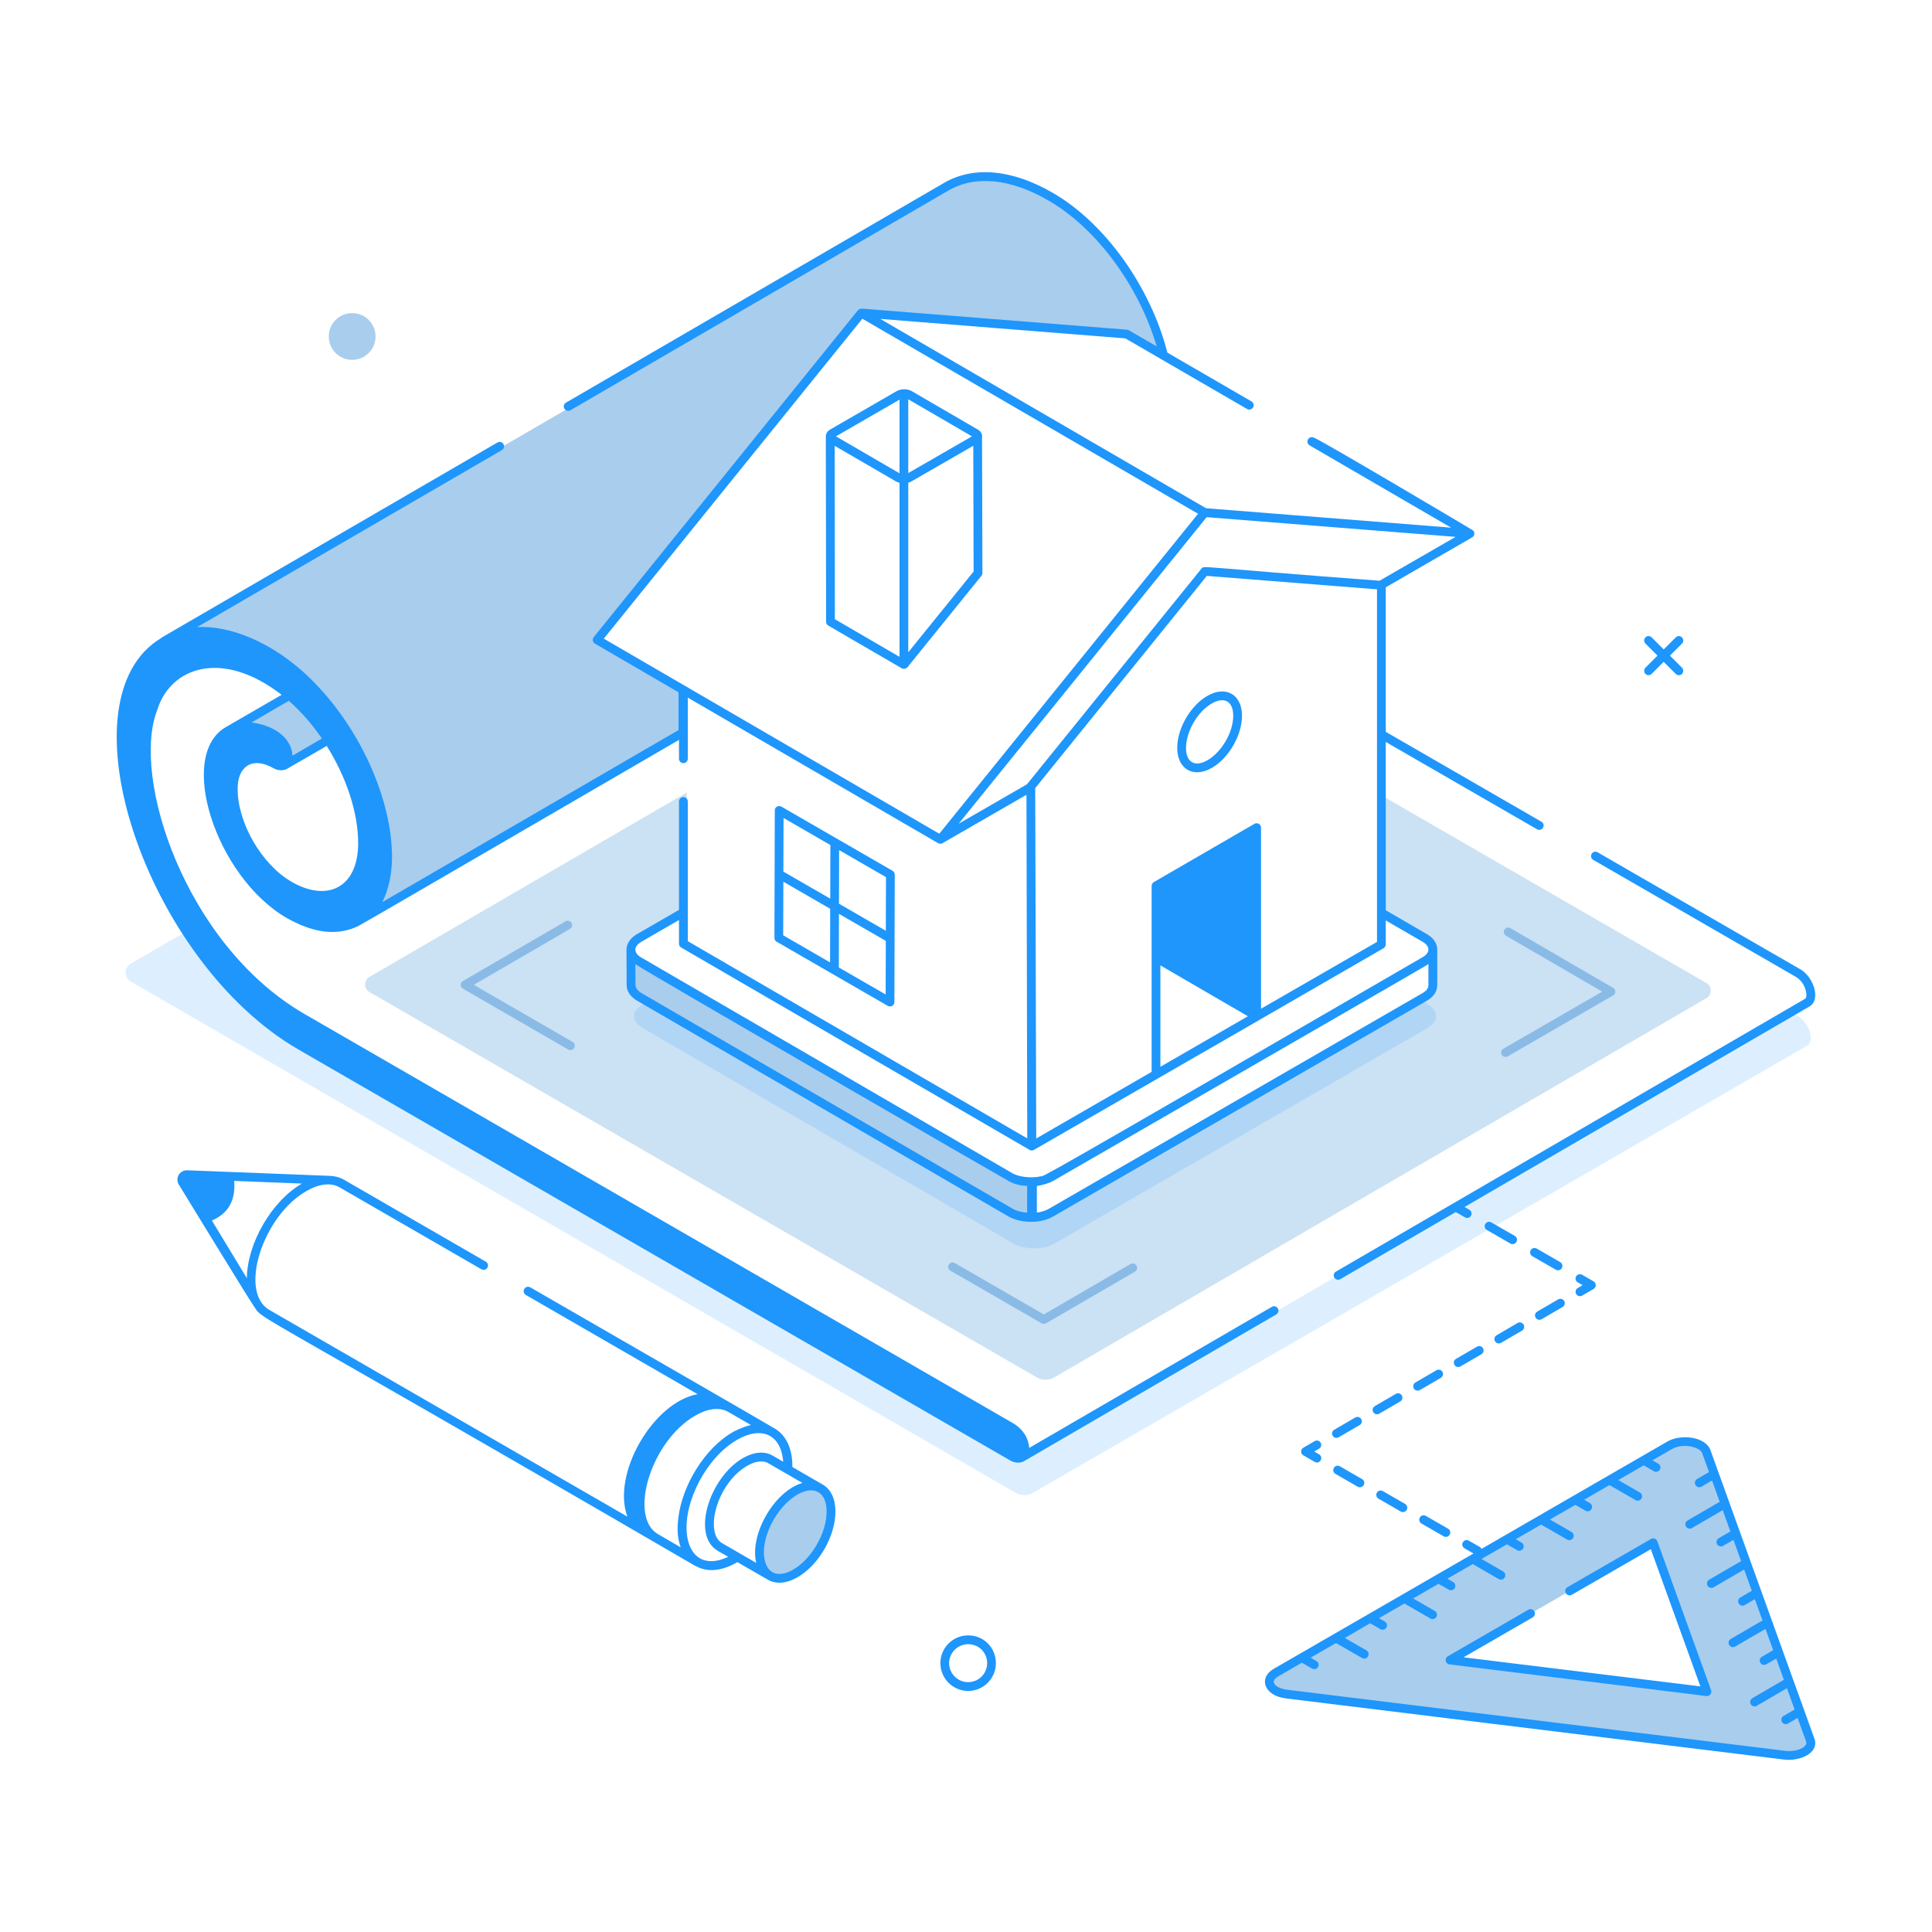 <svg width="34" height="34" viewBox="0 0 34 34" fill="none" xmlns="http://www.w3.org/2000/svg">
<path opacity="0.6" d="M17.834 20.712L14.573 18.818L17.834 20.716C17.843 20.719 17.852 20.722 17.861 20.725C17.852 20.722 17.843 20.719 17.834 20.712ZM17.834 20.712L14.573 18.818L17.834 20.716C17.843 20.719 17.852 20.722 17.861 20.725C17.852 20.722 17.843 20.719 17.834 20.712ZM30.03 17.3L24.368 14.03V16.064L25.125 16.503C25.224 16.558 25.273 16.636 25.273 16.71V17.337C25.273 17.415 25.227 17.492 25.125 17.547L18.56 21.337C18.359 21.454 18.031 21.454 17.837 21.337L11.315 17.547C11.216 17.492 11.163 17.415 11.163 17.337L11.16 16.716C11.16 16.639 11.21 16.561 11.312 16.503L12.085 16.058V13.947L6.502 17.192C6.4 17.251 6.4 17.399 6.502 17.458L18.245 24.239C18.34 24.295 18.458 24.295 18.554 24.239L30.03 17.566C30.132 17.507 30.132 17.359 30.03 17.3ZM17.834 20.712L14.573 18.818L17.834 20.716C17.843 20.719 17.852 20.722 17.861 20.725C17.852 20.722 17.843 20.719 17.834 20.712ZM17.834 20.712L14.573 18.818L17.834 20.716C17.843 20.719 17.852 20.722 17.861 20.725C17.852 20.722 17.843 20.719 17.834 20.712Z" fill="#2983D3" fill-opacity="0.4"/>
<path opacity="0.15" d="M25.125 17.674L25.017 17.609L18.738 21.234C18.709 21.253 18.679 21.27 18.648 21.286L18.56 21.337C18.461 21.396 18.337 21.423 18.211 21.427V21.394C17.958 21.393 17.756 21.317 17.601 21.195C17.569 21.18 11.445 17.638 11.414 17.615L11.312 17.674C11.114 17.788 11.108 17.974 11.309 18.091L17.834 21.884C18.031 21.998 18.356 21.998 18.557 21.884L25.122 18.091C25.32 17.977 25.323 17.788 25.125 17.674Z" fill="#1E96FC"/>
<path d="M31.859 30.625C31.888 30.704 31.842 30.778 31.755 30.828C31.668 30.879 31.539 30.905 31.402 30.888L22.637 29.812C22.344 29.776 22.235 29.562 22.451 29.437L29.383 25.435C29.599 25.31 29.968 25.374 30.028 25.546L31.859 30.625ZM26.935 28.396L25.518 29.214L26.935 28.396ZM25.518 29.214L30.039 29.77L29.093 27.15L27.623 27.999" fill="#2983D3" fill-opacity="0.4"/>
<path d="M4.866 13.379C4.868 13.381 4.87 13.383 4.873 13.384C4.881 13.345 4.95 13.385 5.005 13.431C5.214 13.407 5.223 13.385 5.375 13.289C5.564 13.17 5.749 13.07 5.939 12.996C5.691 12.445 5.478 12.044 5.478 12.044C5.478 12.044 5.475 12.047 5.474 12.047C5.394 12.11 5.122 12.252 5.122 12.252L4.21 12.784C4.368 12.92 4.484 13.092 4.569 13.279C4.678 13.293 4.783 13.319 4.866 13.379Z" fill="#2983D3" fill-opacity="0.4"/>
<path opacity="0.15" d="M31.866 18.265C31.866 18.332 31.841 18.382 31.801 18.404L18.18 26.27C18.084 26.326 17.966 26.326 17.871 26.27L2.302 17.275C2.178 17.204 2.178 17.028 2.302 16.957L3.628 16.191C4.098 16.908 4.697 17.52 5.352 17.897L17.874 25.13H17.877C18 25.201 18.096 25.37 18.096 25.51C18.093 25.581 18.072 25.627 18.031 25.652L31.52 17.81L31.644 17.881C31.767 17.952 31.866 18.125 31.866 18.265Z" fill="#1E96FC"/>
<path d="M18.369 23.299C18.357 23.299 18.344 23.296 18.332 23.289C18.331 23.288 18.33 23.288 16.725 22.361C16.688 22.34 16.675 22.292 16.697 22.255C16.718 22.219 16.765 22.206 16.802 22.227C16.802 22.227 18.125 22.991 18.369 23.132L19.895 22.245C19.932 22.224 19.979 22.236 20.001 22.273C20.022 22.31 20.01 22.357 19.973 22.379L18.408 23.288C18.396 23.295 18.383 23.299 18.369 23.299ZM10.038 18.48C10.025 18.48 10.012 18.477 10 18.47L8.145 17.398C8.121 17.385 8.107 17.359 8.107 17.332C8.107 17.304 8.121 17.279 8.145 17.265L9.952 16.214C9.989 16.193 10.036 16.205 10.058 16.242C10.079 16.279 10.067 16.326 10.03 16.348L8.338 17.331L10.077 18.336C10.114 18.357 10.127 18.404 10.105 18.441C10.091 18.466 10.065 18.48 10.038 18.48ZM26.495 18.6C26.469 18.6 26.443 18.586 26.428 18.561C26.407 18.524 26.42 18.477 26.457 18.456L28.196 17.451L26.504 16.468C26.467 16.447 26.454 16.399 26.476 16.363C26.497 16.325 26.545 16.313 26.581 16.334L28.389 17.385C28.412 17.399 28.427 17.424 28.427 17.452C28.427 17.479 28.412 17.505 28.388 17.518L26.534 18.59C26.522 18.597 26.508 18.6 26.495 18.6Z" fill="#2983D3" fill-opacity="0.4"/>
<path d="M8.851 7.854L2.945 11.285C3.414 11.013 4.063 11.053 4.777 11.464C5.943 12.135 6.882 13.764 6.879 15.099C6.876 15.643 6.681 16.027 6.372 16.206L12.076 12.892V12.139L10.567 11.261L15.216 5.508L19.886 5.879L20.538 6.259C20.263 5.144 19.478 3.997 18.547 3.462C17.837 3.048 17.188 3.011 16.715 3.283L10.057 7.153" fill="#2983D3" fill-opacity="0.4"/>
<path d="M18.228 20.795C18.086 20.801 17.941 20.776 17.834 20.716L11.309 16.92C11.21 16.864 11.16 16.787 11.16 16.716L11.163 17.337C11.163 17.415 11.216 17.492 11.315 17.547L17.837 21.337C17.942 21.4 18.086 21.427 18.228 21.421V20.795Z" fill="#2983D3" fill-opacity="0.4"/>
<path d="M14.625 26.603C14.626 26.201 14.345 26.035 13.997 26.234C13.649 26.432 13.366 26.92 13.365 27.322C13.364 27.724 13.646 27.89 13.993 27.692C14.341 27.493 14.624 27.006 14.625 26.603Z" fill="#2983D3" fill-opacity="0.4"/>
<path d="M6.197 6.333C6.425 6.333 6.609 6.149 6.609 5.921C6.609 5.694 6.425 5.51 6.197 5.51C5.97 5.51 5.786 5.694 5.786 5.921C5.786 6.149 5.97 6.333 6.197 6.333Z" fill="#2983D3" fill-opacity="0.4"/>
<path d="M17.038 29.758C16.768 29.758 16.549 29.538 16.549 29.269C16.549 28.999 16.768 28.78 17.038 28.78C17.312 28.78 17.526 28.995 17.526 29.269C17.526 29.538 17.307 29.758 17.038 29.758ZM17.038 28.935C16.854 28.935 16.703 29.085 16.703 29.269C16.703 29.453 16.854 29.603 17.038 29.603C17.222 29.603 17.372 29.453 17.372 29.269C17.372 29.081 17.225 28.935 17.038 28.935Z" fill="#1E96FC"/>
<path d="M30.101 25.52C30.018 25.284 29.583 25.23 29.344 25.368L26.072 27.258C26.065 27.247 26.061 27.236 26.05 27.229L25.849 27.113C25.812 27.092 25.765 27.104 25.744 27.142C25.722 27.178 25.735 27.226 25.772 27.247L25.931 27.339L22.413 29.37C22.144 29.525 22.241 29.841 22.628 29.889L31.393 30.965C31.68 31.001 32.021 30.846 31.931 30.598L30.101 25.52ZM31.716 30.762C31.638 30.807 31.524 30.825 31.412 30.811L22.647 29.736C22.47 29.714 22.321 29.602 22.49 29.504L22.91 29.261L23.089 29.364C23.126 29.386 23.173 29.373 23.195 29.336C23.216 29.299 23.203 29.252 23.166 29.231L23.065 29.172L23.512 28.914L23.969 29.178C24.006 29.199 24.054 29.187 24.075 29.15C24.096 29.113 24.084 29.066 24.047 29.044L23.666 28.825L24.113 28.566L24.292 28.67C24.329 28.691 24.377 28.678 24.398 28.642C24.419 28.605 24.407 28.557 24.369 28.536L24.268 28.477L24.715 28.219L25.172 28.483C25.209 28.505 25.257 28.492 25.278 28.455C25.299 28.418 25.287 28.371 25.25 28.35L24.869 28.13L25.316 27.872L25.495 27.975C25.532 27.997 25.579 27.984 25.601 27.947C25.622 27.91 25.61 27.863 25.573 27.841L25.471 27.783L25.918 27.525L26.375 27.789C26.412 27.81 26.46 27.797 26.481 27.76C26.502 27.723 26.49 27.676 26.453 27.655L26.072 27.435L26.52 27.177L26.698 27.28C26.735 27.302 26.783 27.289 26.804 27.252C26.825 27.215 26.813 27.168 26.776 27.147L26.674 27.088L27.121 26.83L27.579 27.094C27.615 27.116 27.663 27.103 27.684 27.066C27.706 27.029 27.693 26.982 27.656 26.96L27.276 26.741L27.723 26.483L27.902 26.586C27.938 26.607 27.986 26.595 28.007 26.558C28.029 26.521 28.016 26.474 27.979 26.452L27.877 26.393L28.324 26.135L28.782 26.399C28.818 26.421 28.866 26.408 28.887 26.371C28.909 26.334 28.896 26.287 28.859 26.266L28.479 26.046L28.926 25.788L29.105 25.891C29.141 25.913 29.189 25.9 29.21 25.863C29.232 25.826 29.219 25.779 29.182 25.758L29.08 25.699L29.421 25.502C29.622 25.386 29.919 25.468 29.955 25.572L30.076 25.906L29.866 26.028C29.829 26.049 29.817 26.097 29.838 26.134C29.86 26.171 29.907 26.183 29.944 26.162L30.129 26.054L30.264 26.429L29.698 26.758C29.661 26.779 29.648 26.826 29.67 26.863C29.691 26.9 29.739 26.913 29.776 26.891L30.317 26.576L30.452 26.951L30.247 27.07C30.209 27.092 30.197 27.139 30.218 27.176C30.24 27.213 30.287 27.225 30.324 27.204L30.506 27.099L30.641 27.473L30.078 27.8C30.041 27.822 30.029 27.869 30.05 27.906C30.072 27.943 30.119 27.955 30.156 27.934L30.694 27.621L30.829 27.995L30.627 28.113C30.59 28.134 30.577 28.182 30.599 28.219C30.62 28.256 30.668 28.268 30.704 28.247L30.882 28.143L31.017 28.518L30.458 28.843C30.421 28.864 30.409 28.912 30.43 28.948C30.452 28.985 30.499 28.998 30.536 28.976L31.07 28.666L31.205 29.04L31.007 29.156C30.97 29.177 30.957 29.224 30.979 29.261C31 29.298 31.047 29.311 31.084 29.289L31.259 29.188L31.394 29.562L30.838 29.885C30.801 29.907 30.789 29.954 30.81 29.991C30.832 30.028 30.879 30.04 30.916 30.019L31.447 29.71L31.582 30.085L31.387 30.198C31.35 30.22 31.337 30.267 31.359 30.304C31.381 30.341 31.428 30.353 31.464 30.332L31.635 30.233L31.786 30.651C31.804 30.701 31.75 30.742 31.716 30.762Z" fill="#1E96FC"/>
<path d="M29.166 27.123C29.149 27.078 29.096 27.059 29.055 27.083L27.584 27.932C27.547 27.953 27.535 28 27.556 28.037C27.577 28.074 27.625 28.087 27.662 28.065L29.052 27.263L29.924 29.678L25.756 29.166L26.973 28.463C27.01 28.442 27.023 28.394 27.002 28.357C26.98 28.32 26.933 28.308 26.896 28.329C26.795 28.388 25.388 29.2 25.477 29.149C25.418 29.186 25.434 29.278 25.505 29.29C25.506 29.29 25.508 29.291 25.509 29.291L30.029 29.847C30.085 29.855 30.131 29.799 30.112 29.744L29.166 27.123ZM31.606 17.192C31.777 17.291 31.827 17.545 31.763 17.579L23.51 22.378C23.473 22.399 23.46 22.446 23.482 22.483C23.503 22.52 23.55 22.532 23.587 22.511L25.619 21.33L25.781 21.423C25.818 21.445 25.865 21.432 25.887 21.395C25.908 21.358 25.895 21.311 25.858 21.29L25.773 21.241L31.839 17.715C32.05 17.601 31.92 17.195 31.683 17.058L28.115 14.999C28.079 14.977 28.031 14.99 28.01 15.027C27.988 15.064 28.001 15.111 28.038 15.132L31.606 17.192ZM22.488 23.026C22.467 22.989 22.419 22.977 22.383 22.998L18.114 25.48C18.114 25.479 18.114 25.478 18.114 25.477C18.103 25.445 18.107 25.232 17.855 25.062C1.319 15.511 6.291 18.383 5.33 17.828C3.248 16.6 2.308 13.675 2.766 12.498C3.005 11.724 3.925 11.428 4.956 12.228C4.95 12.231 5.044 12.177 3.974 12.796C3.106 13.297 3.8 15.434 5.047 16.156C5.458 16.386 5.88 16.496 6.299 16.3C6.385 16.257 7.812 15.425 11.949 13.021V13.353C11.949 13.396 11.984 13.43 12.027 13.43C12.069 13.43 12.104 13.396 12.104 13.353V12.277L16.51 14.839C16.535 14.853 16.566 14.851 16.588 14.838L18.064 13.987L18.078 20.034L12.104 16.563V14.104C12.104 14.061 12.069 14.027 12.027 14.027C11.984 14.027 11.949 14.061 11.949 14.104V16.013L11.215 16.436C11.093 16.506 11.025 16.606 11.025 16.716C11.025 16.717 11.025 16.718 11.025 16.718L11.028 17.337C11.028 17.445 11.098 17.546 11.218 17.614L17.739 21.403C17.928 21.517 18.292 21.552 18.541 21.404C19.866 20.639 15.135 23.37 25.104 17.615C25.224 17.55 25.293 17.448 25.293 17.337V16.71C25.293 16.602 25.224 16.502 25.106 16.436L24.387 16.019V13.057L27.05 14.594C27.087 14.616 27.134 14.603 27.155 14.566C27.177 14.529 27.164 14.482 27.127 14.461L24.387 12.879V10.336C24.543 10.246 23.822 10.662 25.912 9.454C25.953 9.428 25.962 9.36 25.913 9.328C25.882 9.307 23.156 7.691 23.125 7.704C23.088 7.682 23.04 7.695 23.019 7.732C22.998 7.769 23.01 7.816 23.047 7.838L25.537 9.286C19.627 8.817 21.665 8.979 21.224 8.944L15.491 5.612L19.804 5.955C19.835 5.973 21.978 7.216 21.947 7.198C21.983 7.219 22.031 7.207 22.052 7.17C22.074 7.133 22.061 7.086 22.024 7.064L20.544 6.206C20.248 5.047 19.443 3.921 18.529 3.395C17.817 2.981 17.138 2.917 16.618 3.216L9.96 7.086C9.923 7.107 9.911 7.155 9.932 7.191C9.954 7.228 10.001 7.241 10.038 7.22L16.695 3.35C17.166 3.08 17.789 3.143 18.451 3.529C19.293 4.013 20.041 5.028 20.356 6.096L19.867 5.813C19.857 5.807 19.846 5.803 19.834 5.802L15.164 5.431C15.149 5.43 15.113 5.441 15.098 5.46L10.449 11.212C10.419 11.249 10.429 11.303 10.47 11.327L11.941 12.183V12.848L6.726 15.877C6.844 15.657 6.897 15.353 6.899 15.1C6.901 14.063 6.337 12.819 5.501 11.981C5.5 11.98 5.5 11.978 5.499 11.977C5.498 11.976 5.497 11.976 5.495 11.975C4.785 11.266 4.006 11.005 3.469 11.036L8.832 7.921C8.869 7.9 8.882 7.852 8.86 7.816C8.839 7.778 8.791 7.766 8.755 7.787L2.848 11.218C2.845 11.22 2.845 11.223 2.843 11.225C1.025 12.297 2.566 16.919 5.254 18.471L17.777 25.701C17.869 25.755 17.968 25.747 18.021 25.714L22.46 23.132C22.497 23.11 22.51 23.063 22.488 23.026ZM21.235 9.101C21.683 9.137 19.613 8.973 25.616 9.448L24.278 10.22C21.07 9.98 21.192 9.947 21.144 10.007L18.073 13.802L16.871 14.496L21.235 9.101ZM20.421 18.774V16.989C20.456 17.01 22.056 17.939 21.961 17.884C21.93 17.902 20.319 18.833 20.421 18.774ZM22.076 14.498L20.305 15.524C20.282 15.538 20.267 15.563 20.267 15.591C20.267 16.278 20.267 17.839 20.267 18.863L18.236 20.035L18.218 13.87L21.238 10.135L24.233 10.371V16.576L22.192 17.752V14.565C22.192 14.506 22.129 14.468 22.076 14.498ZM11.295 17.48C11.225 17.441 11.183 17.387 11.183 17.337L11.181 16.968C11.497 17.174 17.721 20.772 17.771 20.796C17.857 20.839 17.937 20.863 18.076 20.87V21.341C17.976 21.334 17.884 21.31 17.818 21.27L11.295 17.48ZM25.138 17.337C25.138 17.391 25.1 17.441 25.029 17.48L18.463 21.27C18.403 21.306 18.329 21.328 18.247 21.34V20.871C18.332 20.861 18.463 20.823 18.534 20.782C25.64 16.68 25.094 16.999 25.138 16.963V17.337ZM25.029 16.57C25.173 16.651 25.178 16.768 25.022 16.853C18.015 20.918 18.395 20.686 18.312 20.702C18.18 20.732 17.958 20.726 17.814 20.646C17.765 20.617 18.471 21.027 11.29 16.853C11.289 16.853 11.289 16.853 11.289 16.853C11.15 16.774 11.139 16.658 11.293 16.57L11.949 16.191V16.608C11.949 16.635 11.964 16.661 11.988 16.675L18.109 20.23C18.137 20.252 18.172 20.252 18.2 20.234C26.055 15.703 15.894 21.57 24.349 16.687C24.372 16.673 24.387 16.648 24.387 16.62V16.198L25.029 16.57ZM15.176 5.609C15.806 5.975 20.439 8.667 21.084 9.041L16.53 14.672L10.626 11.239L15.176 5.609ZM5.75 13.127C6.087 13.665 6.304 14.287 6.303 14.845C6.3 15.62 5.763 15.885 5.126 15.515C4.603 15.211 4.179 14.477 4.182 13.879C4.182 13.486 4.442 13.306 4.814 13.52C4.889 13.563 4.976 13.563 5.039 13.537C5.471 13.288 5.787 13.106 5.75 13.127ZM5.665 12.997L5.148 13.298C5.123 12.951 4.779 12.757 4.426 12.715L5.082 12.333C5.298 12.521 5.494 12.747 5.665 12.997Z" fill="#1E96FC"/>
<path d="M13.667 16.572L15.624 17.702C15.675 17.731 15.74 17.695 15.74 17.635C15.74 17.577 15.746 15.427 15.746 15.392C15.747 15.364 15.732 15.339 15.708 15.325L13.751 14.195C13.7 14.166 13.635 14.201 13.635 14.262C13.635 14.327 13.628 16.638 13.629 16.505C13.628 16.532 13.643 16.558 13.667 16.572ZM13.786 15.517L14.61 15.993L14.608 16.937L13.783 16.46L13.786 15.517ZM14.762 17.026L14.764 16.082L15.589 16.558L15.586 17.501L14.762 17.026ZM15.589 16.38L14.765 15.904L14.767 14.96L15.592 15.436L15.589 16.38ZM14.613 14.871L14.611 15.815L13.786 15.339L13.789 14.395L14.613 14.871ZM17.271 10.134C17.283 10.121 17.289 10.103 17.289 10.086L17.282 7.682C17.282 7.681 17.284 7.68 17.284 7.679C17.284 7.631 17.256 7.587 17.207 7.559L16.043 6.882C15.967 6.838 15.851 6.842 15.781 6.882L14.61 7.559C14.561 7.587 14.533 7.631 14.533 7.679C14.533 7.71 14.537 10.911 14.538 10.942C14.538 10.97 14.552 10.995 14.576 11.009L15.868 11.76C15.903 11.78 15.95 11.767 15.97 11.742L17.271 10.134ZM15.984 11.479V8.494C16.007 8.487 16.011 8.485 16.035 8.475C16.066 8.457 17.201 7.803 17.128 7.845L17.134 10.058L15.984 11.479ZM17.105 7.679C17.074 7.697 15.91 8.368 15.984 8.325V7.027L17.105 7.679ZM15.83 7.033V8.329C15.799 8.311 14.637 7.636 14.711 7.679L15.83 7.033ZM14.689 7.846C14.72 7.864 15.845 8.517 15.773 8.475C15.774 8.476 15.776 8.476 15.777 8.476C15.793 8.485 15.811 8.492 15.83 8.497V11.559L14.692 10.897L14.689 7.846ZM21.248 12.246C20.949 12.418 20.716 12.821 20.717 13.163C20.718 13.533 21 13.702 21.329 13.512C21.626 13.34 21.858 12.937 21.857 12.594C21.857 12.222 21.571 12.059 21.248 12.246ZM21.251 13.378C21.029 13.506 20.872 13.417 20.872 13.163C20.871 12.876 21.074 12.524 21.325 12.38C21.548 12.252 21.702 12.345 21.703 12.594C21.704 12.882 21.501 13.234 21.251 13.378ZM14.479 26.126C14.479 26.126 14.478 26.126 14.478 26.125C14.478 26.125 14.478 26.125 14.478 26.125C14.478 26.125 14.477 26.125 14.477 26.125L13.945 25.817C13.945 25.817 13.945 25.817 13.945 25.816C13.947 25.498 13.837 25.259 13.636 25.141C13.004 24.771 12.229 24.326 9.332 22.655C9.295 22.634 9.248 22.647 9.226 22.684C9.205 22.721 9.217 22.768 9.254 22.789L12.277 24.535C11.493 24.677 10.762 25.938 11.041 26.69L4.733 23.048C4.199 22.73 4.623 21.398 5.395 20.959C5.619 20.831 5.825 20.808 5.975 20.895L8.472 22.337C8.509 22.359 8.556 22.346 8.578 22.309C8.599 22.272 8.586 22.225 8.549 22.203L6.053 20.761C5.925 20.687 5.798 20.695 5.751 20.691C2.552 20.566 3.676 20.61 3.294 20.595C3.156 20.594 3.079 20.738 3.147 20.847C3.166 20.878 4.444 22.97 4.475 22.997C4.637 23.245 4.243 22.909 12.235 27.557C12.266 27.562 12.513 27.757 12.971 27.495L12.977 27.491L13.511 27.799L13.511 27.8C13.512 27.8 13.512 27.8 13.513 27.8C13.513 27.801 13.514 27.801 13.515 27.801C13.679 27.894 13.869 27.852 14.032 27.759C14.407 27.545 14.701 27.038 14.702 26.603C14.703 26.379 14.623 26.21 14.479 26.126ZM4.344 22.494L3.729 21.479C4.019 21.355 4.15 21.121 4.121 20.782L5.314 20.829C4.784 21.133 4.352 21.875 4.344 22.494ZM11.576 26.996C11.058 26.692 11.45 25.359 12.241 24.909C12.457 24.785 12.656 24.763 12.805 24.841L13.216 25.078C13.079 25.104 12.868 25.215 12.899 25.201C12.407 25.482 12.003 26.136 11.937 26.72C11.923 26.84 11.905 27.023 11.979 27.231C11.948 27.213 11.546 26.978 11.576 26.996ZM12.088 27C12.026 26.428 12.438 25.641 12.976 25.336C13.393 25.096 13.744 25.232 13.783 25.724L13.597 25.616C13.454 25.534 13.27 25.549 13.078 25.658C12.491 25.993 12.159 27.019 12.632 27.292L12.816 27.398C12.4 27.592 12.133 27.398 12.088 27ZM12.709 27.158C12.391 26.975 12.613 26.102 13.154 25.793C13.267 25.729 13.408 25.686 13.52 25.75L14.119 26.096C14.117 26.097 14.114 26.099 14.111 26.1C13.619 26.254 13.189 27.005 13.308 27.504L12.709 27.158ZM13.955 27.625C13.735 27.751 13.531 27.723 13.465 27.483C13.359 27.102 13.658 26.516 14.035 26.301C14.327 26.134 14.548 26.257 14.547 26.603C14.546 26.981 14.281 27.439 13.955 27.625ZM24.65 26.6C24.687 26.622 24.734 26.609 24.755 26.572C24.777 26.535 24.764 26.488 24.727 26.466L24.336 26.241C24.299 26.219 24.252 26.232 24.23 26.269C24.209 26.306 24.222 26.353 24.259 26.374L24.65 26.6ZM23.893 26.164C23.931 26.185 23.977 26.172 23.999 26.135C24.02 26.098 24.008 26.051 23.971 26.03L23.579 25.804C23.542 25.783 23.495 25.795 23.474 25.832C23.452 25.869 23.465 25.917 23.502 25.938L23.893 26.164ZM25.407 27.037C25.444 27.058 25.491 27.045 25.512 27.008C25.533 26.971 25.521 26.924 25.484 26.902L25.092 26.677C25.055 26.656 25.008 26.668 24.987 26.705C24.965 26.742 24.978 26.79 25.015 26.811L25.407 27.037ZM23.241 25.389C23.22 25.352 23.172 25.34 23.136 25.361L22.936 25.478C22.884 25.508 22.884 25.582 22.936 25.611L23.137 25.727C23.173 25.749 23.221 25.736 23.242 25.699C23.263 25.662 23.251 25.615 23.214 25.594L23.128 25.544L23.213 25.495C23.25 25.473 23.263 25.426 23.241 25.389ZM26.415 23.632L26.785 23.417C26.822 23.395 26.834 23.348 26.813 23.311C26.791 23.274 26.744 23.261 26.707 23.283L26.338 23.498C26.301 23.519 26.288 23.567 26.31 23.604C26.331 23.64 26.378 23.653 26.415 23.632ZM27.13 23.216L27.499 23.001C27.536 22.979 27.548 22.932 27.527 22.895C27.505 22.858 27.458 22.846 27.421 22.867L27.052 23.082C27.015 23.104 27.002 23.151 27.024 23.188C27.046 23.225 27.093 23.237 27.13 23.216ZM23.558 25.294L23.928 25.079C23.965 25.058 23.977 25.01 23.956 24.973C23.934 24.937 23.886 24.924 23.85 24.946L23.481 25.161C23.444 25.182 23.431 25.229 23.453 25.266C23.475 25.304 23.523 25.316 23.558 25.294ZM24.273 24.878L24.642 24.663C24.679 24.642 24.691 24.595 24.67 24.558C24.648 24.521 24.601 24.508 24.564 24.53L24.195 24.745C24.158 24.767 24.145 24.814 24.167 24.851C24.189 24.888 24.237 24.9 24.273 24.878ZM25.356 24.248C25.393 24.226 25.406 24.179 25.384 24.142C25.363 24.105 25.315 24.093 25.279 24.114L24.909 24.329C24.872 24.351 24.86 24.398 24.881 24.435C24.903 24.473 24.951 24.484 24.987 24.463L25.356 24.248ZM25.993 23.699L25.623 23.914C25.586 23.935 25.574 23.983 25.596 24.019C25.617 24.057 25.665 24.069 25.701 24.047L26.071 23.832C26.107 23.811 26.12 23.764 26.098 23.727C26.077 23.69 26.029 23.677 25.993 23.699ZM27.738 22.772C27.76 22.81 27.808 22.822 27.844 22.8L28.044 22.684C28.095 22.654 28.096 22.58 28.044 22.55L27.843 22.434C27.806 22.413 27.759 22.425 27.737 22.462C27.716 22.499 27.729 22.547 27.766 22.568L27.851 22.617L27.766 22.667C27.729 22.688 27.717 22.735 27.738 22.772ZM27.485 22.317C27.507 22.28 27.494 22.233 27.457 22.211L27.044 21.973C27.006 21.952 26.959 21.964 26.938 22.001C26.917 22.038 26.929 22.085 26.966 22.107L27.38 22.345C27.417 22.367 27.464 22.354 27.485 22.317ZM26.686 21.856C26.707 21.819 26.695 21.772 26.658 21.75L26.244 21.512C26.207 21.491 26.16 21.504 26.139 21.54C26.117 21.577 26.13 21.625 26.167 21.646L26.58 21.884C26.618 21.906 26.665 21.893 26.686 21.856ZM28.957 11.859C28.987 11.89 29.036 11.89 29.066 11.859L29.278 11.647L29.491 11.86C29.521 11.89 29.57 11.89 29.6 11.86C29.63 11.829 29.63 11.78 29.6 11.75L29.388 11.538L29.6 11.326C29.63 11.296 29.63 11.247 29.6 11.217C29.57 11.186 29.521 11.186 29.491 11.217L29.278 11.429L29.066 11.216C29.036 11.186 28.987 11.186 28.957 11.216C28.927 11.247 28.927 11.296 28.957 11.326L29.169 11.538L28.957 11.75C28.927 11.78 28.927 11.829 28.957 11.859Z" fill="#1E96FC"/>
</svg>
